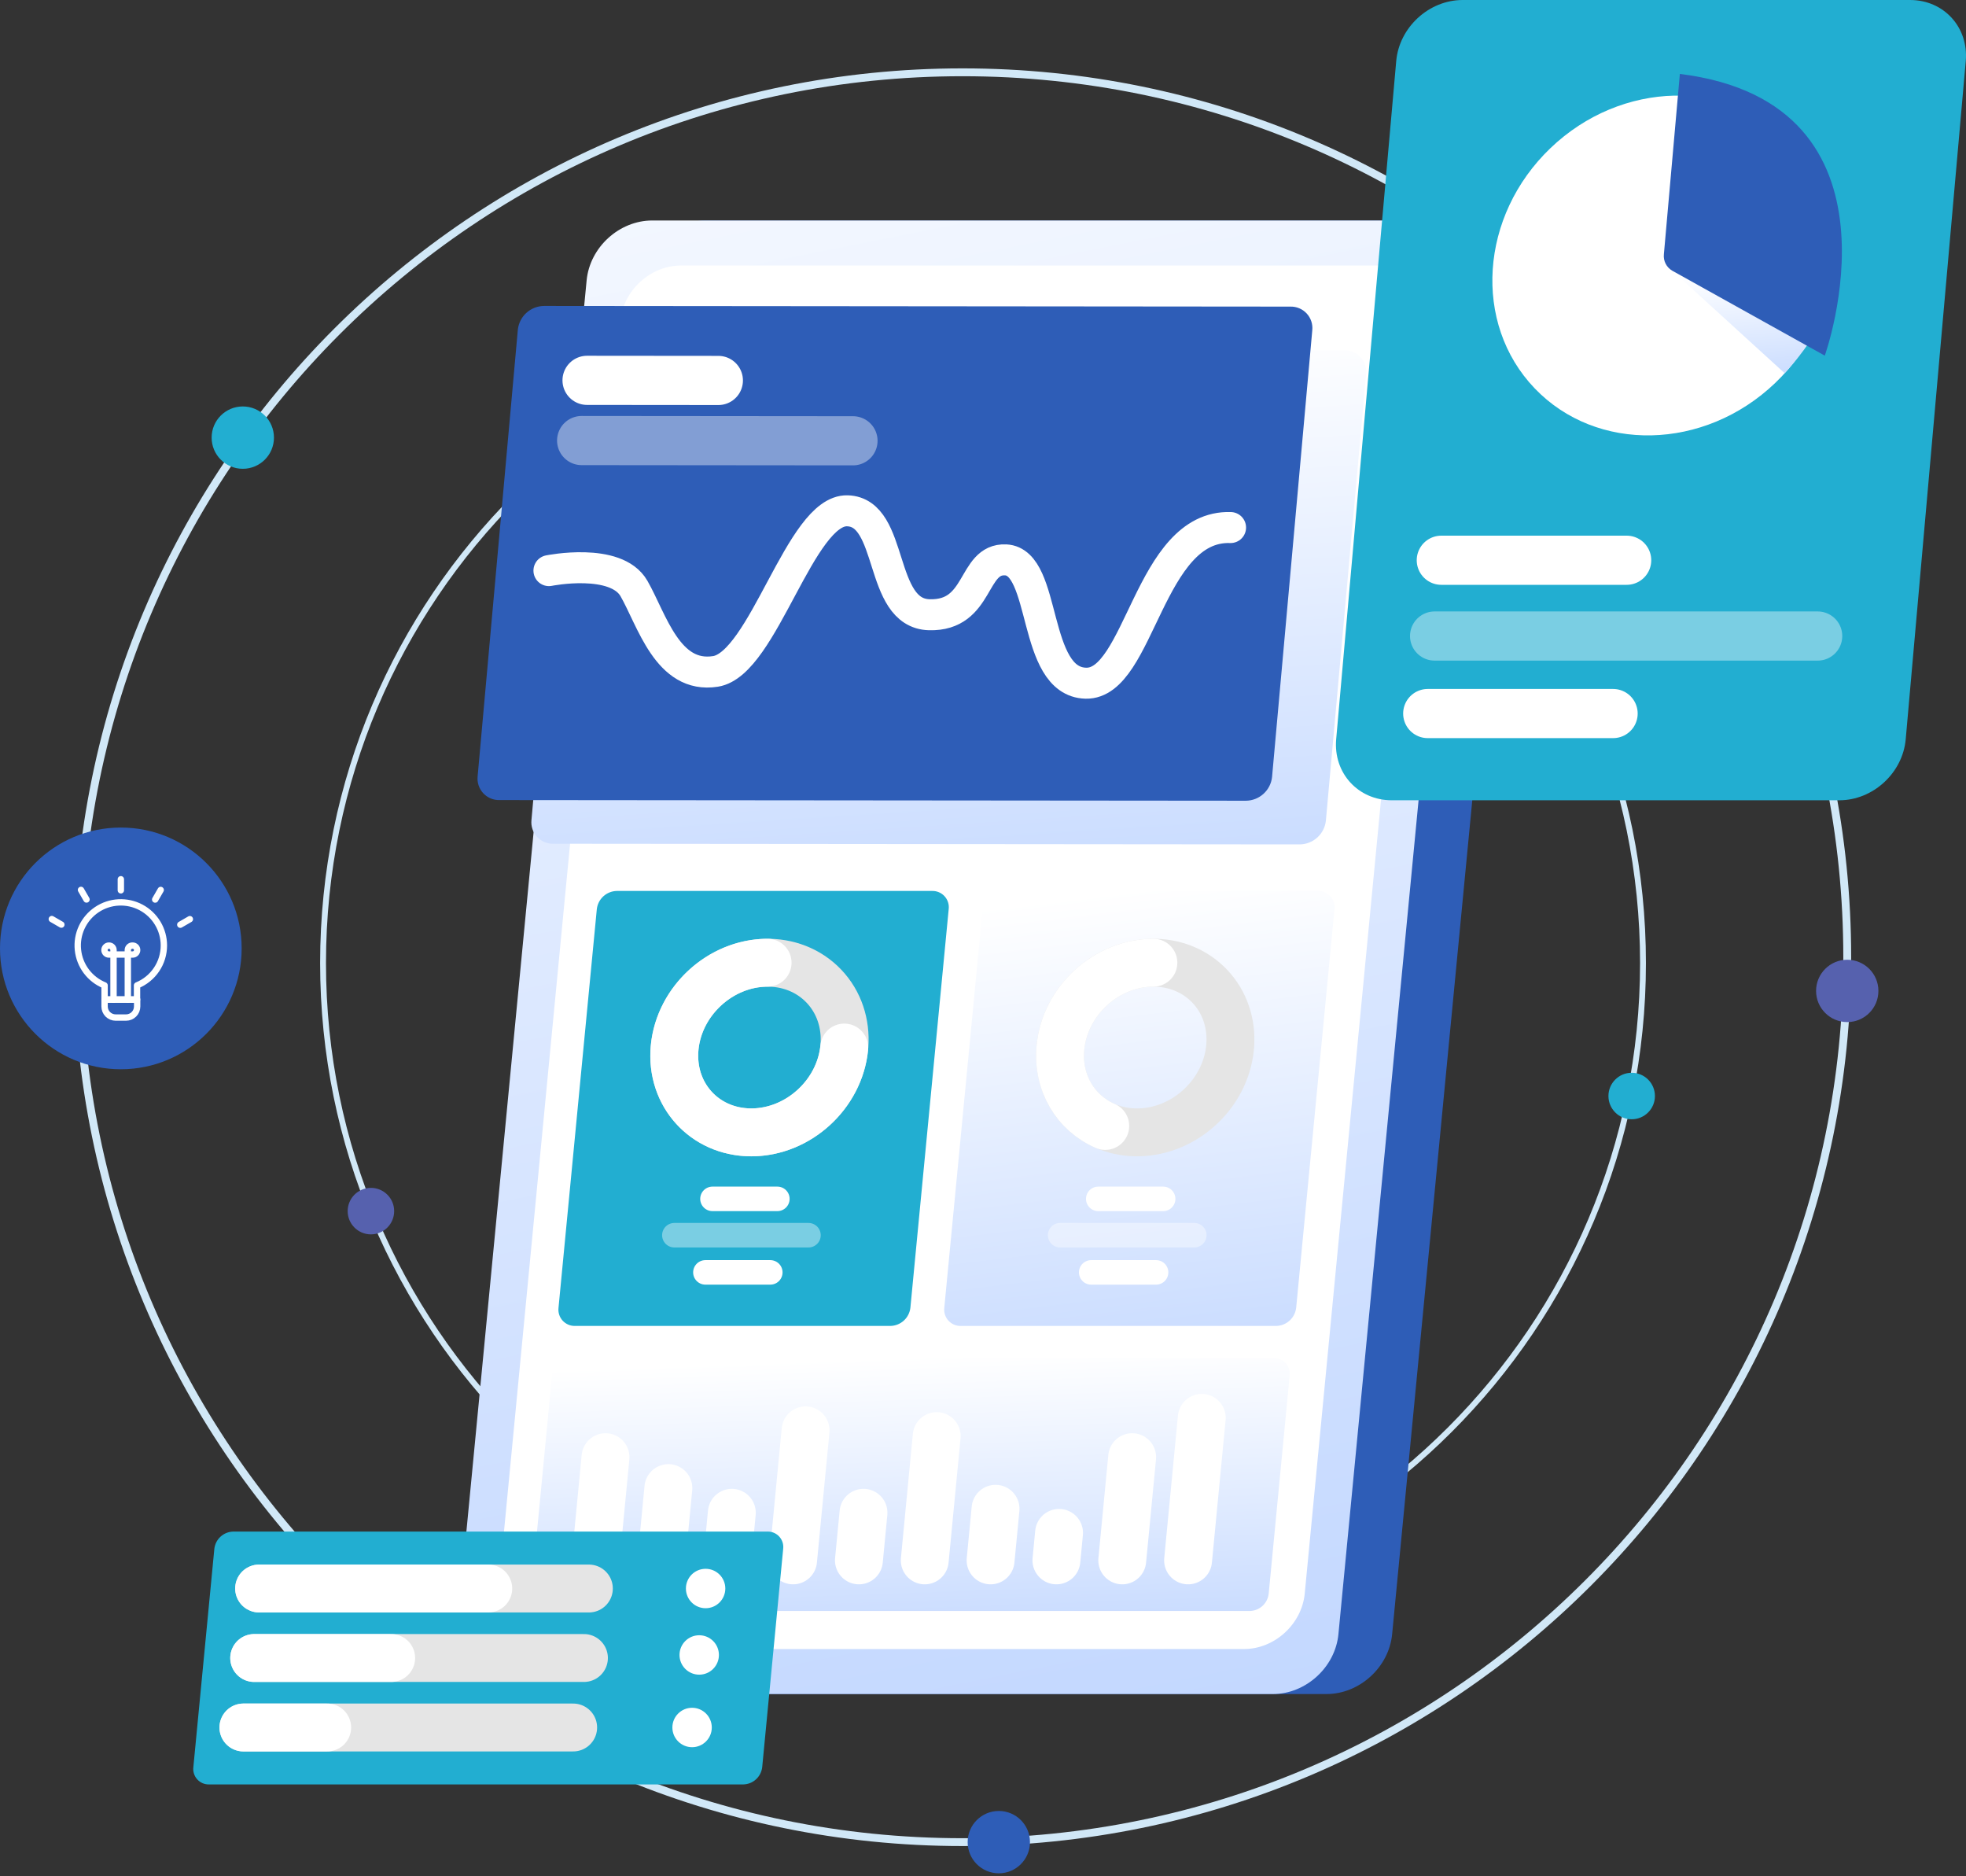 <svg width="480" height="458" viewBox="0 0 480 458" fill="none" xmlns="http://www.w3.org/2000/svg">
<rect x="0" y="0" width="480" height="458" fill="#333333" stroke="none"/>
<path d="M235.003 449.653C354.298 449.653 451.003 352.946 451.003 233.651C451.003 114.356 354.298 17.648 235.003 17.648C115.708 17.648 19 114.356 19 233.651C19 352.946 115.708 449.653 235.003 449.653Z" stroke="#D1E8F7" stroke-width="1.916" stroke-miterlimit="10"/>
<path d="M59.28 114.429C63.482 114.429 66.888 111.022 66.888 106.82C66.888 102.618 63.482 99.213 59.28 99.213C55.079 99.213 51.673 102.618 51.673 106.82C51.673 111.022 55.079 114.429 59.28 114.429Z" fill="#22AED1"/>
<path d="M451.003 249.485C455.206 249.485 458.615 246.079 458.615 241.877C458.615 237.675 455.206 234.269 451.003 234.269C446.805 234.269 443.396 237.675 443.396 241.877C443.396 246.079 446.805 249.485 451.003 249.485Z" fill="#5661AE"/>
<path d="M243.862 457.261C248.064 457.261 251.47 453.855 251.47 449.653C251.47 445.451 248.064 442.045 243.862 442.045C239.661 442.045 236.254 445.451 236.254 449.653C236.254 453.855 239.661 457.261 243.862 457.261Z" fill="#2E5DB7"/>
<path d="M240.007 396.205C328.998 396.205 401.139 324.064 401.139 235.074C401.139 146.082 328.998 73.941 240.007 73.941C151.015 73.941 78.874 146.082 78.874 235.074C78.874 324.064 151.015 396.205 240.007 396.205Z" stroke="#D1E8F7" stroke-width="1.43" stroke-miterlimit="10"/>
<path d="M398.377 273.206C401.511 273.206 404.052 270.665 404.052 267.531C404.052 264.397 401.511 261.856 398.377 261.856C395.242 261.856 392.701 264.397 392.701 267.531C392.701 270.665 395.242 273.206 398.377 273.206Z" fill="#22AED1"/>
<path d="M90.559 301.303C93.694 301.303 96.235 298.762 96.235 295.627C96.235 292.493 93.694 289.952 90.559 289.952C87.425 289.952 84.884 292.493 84.884 295.627C84.884 298.762 87.425 301.303 90.559 301.303Z" fill="#5661AE"/>
<path d="M167.83 96.534C170.965 96.534 173.506 93.993 173.506 90.858C173.506 87.724 170.965 85.183 167.83 85.183C164.696 85.183 162.155 87.724 162.155 90.858C162.155 93.993 164.696 96.534 167.83 96.534Z" fill="#2E5DB7"/>
<path d="M323.87 413.506H137.788C129.715 413.506 123.799 406.962 124.576 398.889L156.341 68.437C157.117 60.364 164.29 53.819 172.363 53.819H358.446C366.519 53.819 372.434 60.364 371.658 68.437L339.892 398.889C339.117 406.962 331.943 413.506 323.87 413.506Z" fill="#2E5DB7"/>
<path d="M310.756 413.506H124.673C116.601 413.506 110.685 406.962 111.461 398.889L143.227 68.437C144.003 60.364 151.176 53.819 159.249 53.819H345.332C353.404 53.819 359.32 60.364 358.544 68.437L326.778 398.889C326.002 406.962 318.829 413.506 310.756 413.506Z" fill="url(#paint0_linear)"/>
<path d="M303.704 402.521H133.838C126.356 402.521 120.874 396.456 121.593 388.974L151.452 78.352C152.172 70.87 158.82 64.805 166.301 64.805H336.168C343.649 64.805 349.132 70.87 348.412 78.352L318.553 388.974C317.833 396.456 311.186 402.521 303.704 402.521Z" fill="white"/>
<path d="M317.326 206.112L135.103 205.95C134.358 205.971 133.618 205.831 132.932 205.543C132.246 205.254 131.628 204.823 131.123 204.276C130.616 203.731 130.232 203.083 129.996 202.377C129.76 201.67 129.678 200.922 129.754 200.181L139.578 91.096C139.756 89.522 140.504 88.068 141.681 87.007C142.857 85.946 144.38 85.353 145.964 85.338L328.188 85.5C328.932 85.48 329.672 85.618 330.359 85.907C331.045 86.196 331.662 86.627 332.168 87.173C332.674 87.719 333.058 88.367 333.294 89.073C333.53 89.779 333.613 90.528 333.536 91.269L323.712 200.354C323.535 201.928 322.787 203.382 321.61 204.443C320.434 205.504 318.91 206.098 317.326 206.112Z" fill="url(#paint1_linear)"/>
<path d="M311.588 323.653H234.57C234.002 323.664 233.438 323.553 232.916 323.327C232.394 323.102 231.928 322.767 231.546 322.346C231.166 321.924 230.88 321.426 230.708 320.884C230.536 320.343 230.483 319.77 230.551 319.207L239.903 221.922C240.038 220.715 240.606 219.599 241.503 218.782C242.4 217.964 243.563 217.5 244.776 217.476H321.795C322.363 217.464 322.927 217.575 323.449 217.801C323.97 218.026 324.437 218.361 324.818 218.783C325.199 219.204 325.485 219.702 325.657 220.244C325.829 220.786 325.882 221.358 325.814 221.922L316.462 319.207C316.327 320.412 315.758 321.528 314.862 322.346C313.966 323.164 312.802 323.628 311.588 323.653Z" fill="url(#paint2_linear)"/>
<path d="M293.227 269.985C301.913 261.707 302.858 248.6 295.339 240.71C287.818 232.82 274.681 233.135 265.996 241.413C257.31 249.691 256.365 262.798 263.885 270.688C271.405 278.578 284.541 278.263 293.227 269.985Z" stroke="#E5E5E5" stroke-width="11.69" stroke-miterlimit="10"/>
<path d="M269.848 274.835C262.643 271.724 258.076 264.328 258.905 255.699C260.004 244.263 270.166 234.992 281.602 234.992" stroke="white" stroke-width="11.69" stroke-miterlimit="10" stroke-linecap="round"/>
<path d="M268.138 292.635H283.983" stroke="white" stroke-width="5.984" stroke-miterlimit="10" stroke-linecap="round"/>
<path d="M266.413 310.581H282.258" stroke="white" stroke-width="5.984" stroke-miterlimit="10" stroke-linecap="round"/>
<path opacity="0.4" d="M258.834 301.507H291.581" stroke="white" stroke-width="5.984" stroke-miterlimit="10" stroke-linecap="round"/>
<path d="M217.399 323.653H140.38C139.812 323.664 139.248 323.553 138.727 323.327C138.206 323.102 137.738 322.767 137.357 322.346C136.976 321.924 136.69 321.426 136.519 320.884C136.346 320.343 136.293 319.77 136.362 319.207L145.713 221.922C145.848 220.715 146.417 219.599 147.313 218.782C148.21 217.964 149.373 217.5 150.587 217.476H227.606C228.174 217.464 228.738 217.575 229.259 217.801C229.781 218.026 230.247 218.361 230.629 218.783C231.01 219.204 231.296 219.702 231.468 220.244C231.639 220.786 231.693 221.358 231.624 221.922L222.272 319.207C222.137 320.412 221.569 321.528 220.672 322.346C219.776 323.164 218.613 323.628 217.399 323.653Z" fill="#22AED1"/>
<path d="M199.038 269.985C207.723 261.707 208.668 248.6 201.149 240.71C193.629 232.82 180.491 233.135 171.806 241.413C163.12 249.691 162.175 262.798 169.695 270.688C177.215 278.578 190.352 278.263 199.038 269.985Z" stroke="#E5E5E5" stroke-width="11.69" stroke-miterlimit="10"/>
<path d="M206.129 255.699C205.029 267.135 194.868 276.405 183.432 276.405C171.995 276.405 163.616 267.135 164.716 255.699C165.815 244.263 175.976 234.992 187.412 234.992" stroke="white" stroke-width="11.69" stroke-miterlimit="10" stroke-linecap="round"/>
<path d="M173.949 292.635H189.794" stroke="white" stroke-width="5.984" stroke-miterlimit="10" stroke-linecap="round"/>
<path d="M172.223 310.581H188.069" stroke="white" stroke-width="5.984" stroke-miterlimit="10" stroke-linecap="round"/>
<path opacity="0.4" d="M164.645 301.507H197.392" stroke="white" stroke-width="5.984" stroke-miterlimit="10" stroke-linecap="round"/>
<path d="M305.132 393.235H133.459C132.92 393.245 132.386 393.141 131.892 392.927C131.398 392.713 130.955 392.396 130.594 391.996C130.233 391.597 129.962 391.125 129.799 390.611C129.636 390.098 129.586 389.556 129.65 389.021L134.773 335.731C134.901 334.588 135.44 333.529 136.29 332.754C137.14 331.979 138.242 331.54 139.392 331.517H311.065C311.603 331.506 312.138 331.611 312.632 331.825C313.126 332.039 313.569 332.356 313.93 332.756C314.291 333.155 314.562 333.627 314.725 334.14C314.888 334.654 314.938 335.196 314.874 335.731L309.751 389.021C309.623 390.164 309.084 391.222 308.235 391.997C307.385 392.773 306.282 393.212 305.132 393.235Z" fill="url(#paint3_linear)"/>
<path d="M145.414 380.879L147.836 355.686" stroke="white" stroke-width="11.69" stroke-miterlimit="10" stroke-linecap="round"/>
<path d="M163.183 363.231L161.487 380.879" stroke="white" stroke-width="11.69" stroke-miterlimit="10" stroke-linecap="round"/>
<path d="M178.677 369.258L177.56 380.879" stroke="white" stroke-width="11.69" stroke-miterlimit="10" stroke-linecap="round"/>
<path d="M196.683 349.139L193.632 380.879" stroke="white" stroke-width="11.69" stroke-miterlimit="10" stroke-linecap="round"/>
<path d="M210.823 369.258L209.705 380.879" stroke="white" stroke-width="11.69" stroke-miterlimit="10" stroke-linecap="round"/>
<path d="M228.695 350.541L225.778 380.879" stroke="white" stroke-width="11.69" stroke-miterlimit="10" stroke-linecap="round"/>
<path d="M243.062 368.282L241.851 380.879" stroke="white" stroke-width="11.69" stroke-miterlimit="10" stroke-linecap="round"/>
<path d="M258.569 374.169L257.924 380.879" stroke="white" stroke-width="11.69" stroke-miterlimit="10" stroke-linecap="round"/>
<path d="M276.418 355.686L273.997 380.879" stroke="white" stroke-width="11.69" stroke-miterlimit="10" stroke-linecap="round"/>
<path d="M293.413 346.093L290.069 380.879" stroke="white" stroke-width="11.69" stroke-miterlimit="10" stroke-linecap="round"/>
<path d="M304.184 195.454L121.96 195.292C121.216 195.312 120.476 195.173 119.79 194.884C119.103 194.596 118.487 194.164 117.98 193.618C117.474 193.072 117.09 192.425 116.854 191.718C116.618 191.012 116.535 190.264 116.612 189.523L126.436 80.438C126.614 78.863 127.361 77.409 128.538 76.348C129.714 75.288 131.238 74.694 132.823 74.679L315.045 74.842C315.79 74.821 316.53 74.96 317.216 75.249C317.902 75.537 318.52 75.969 319.026 76.515C319.532 77.061 319.916 77.709 320.152 78.415C320.388 79.121 320.47 79.87 320.394 80.61L310.571 189.695C310.392 191.27 309.644 192.724 308.468 193.785C307.291 194.845 305.768 195.439 304.184 195.454Z" fill="#2E5DB7"/>
<path d="M134.025 139.285C134.025 139.285 150.383 135.977 154.785 143.653C159.187 151.328 162.983 165.742 174.695 163.884C186.408 162.026 195.374 124.34 206.888 124.684C218.403 125.028 214.343 149.71 226.877 150.054C239.409 150.399 237.181 136.267 245.534 136.661C255.667 137.139 251.889 166.42 265.101 166.765C278.314 167.11 280.47 128.088 300.443 128.772" stroke="white" stroke-width="7.565" stroke-miterlimit="10" stroke-linecap="round"/>
<path d="M143.329 92.839L175.389 92.868" stroke="white" stroke-width="11.999" stroke-miterlimit="10" stroke-linecap="round"/>
<path opacity="0.4" d="M142.005 107.535L208.259 107.594" stroke="white" stroke-width="11.999" stroke-miterlimit="10" stroke-linecap="round"/>
<path d="M449.063 195.344H339.812C331.583 195.344 325.502 188.673 326.23 180.443L340.889 14.901C341.617 6.672 348.879 0 357.109 0H466.36C474.593 0 480.669 6.672 479.941 14.901L465.282 180.443C464.553 188.673 457.29 195.344 449.063 195.344Z" fill="#22AED1"/>
<path d="M433.423 93.475C450.726 76.924 452.466 50.672 437.319 34.838C422.171 19.004 395.867 19.585 378.568 36.135C361.269 52.685 359.524 78.938 374.673 94.772C389.821 110.606 416.126 110.025 433.423 93.475Z" fill="white"/>
<path d="M408.311 66.093L435.736 91.106C435.736 91.106 441.975 84.4 443.836 79.607L408.311 66.093Z" fill="url(#paint4_linear)"/>
<path d="M410.137 18.045L406.24 62.056C406.153 62.857 406.303 63.667 406.671 64.385C407.039 65.102 407.609 65.696 408.311 66.093L445.522 86.809C445.522 86.809 467.619 25.164 410.137 18.045Z" fill="#2E5DB7"/>
<path d="M351.893 136.752H397.153" stroke="white" stroke-width="12" stroke-miterlimit="10" stroke-linecap="round"/>
<path d="M348.58 174.171H393.84" stroke="white" stroke-width="12" stroke-miterlimit="10" stroke-linecap="round"/>
<path opacity="0.4" d="M350.255 155.25H443.788" stroke="white" stroke-width="12" stroke-miterlimit="10" stroke-linecap="round"/>
<path d="M181.473 435.567H51.017C50.478 435.578 49.944 435.473 49.45 435.259C48.955 435.045 48.513 434.728 48.152 434.328C47.791 433.929 47.52 433.456 47.357 432.943C47.194 432.43 47.143 431.888 47.208 431.353L52.331 378.062C52.459 376.919 52.998 375.861 53.847 375.086C54.697 374.311 55.799 373.872 56.95 373.849H187.406C187.945 373.838 188.479 373.943 188.973 374.157C189.467 374.37 189.91 374.688 190.271 375.087C190.632 375.487 190.903 375.959 191.066 376.472C191.229 376.986 191.279 377.528 191.215 378.062L186.092 431.353C185.964 432.496 185.425 433.554 184.575 434.329C183.726 435.104 182.623 435.544 181.473 435.567Z" fill="#22AED1"/>
<path d="M63.264 387.746H143.775" stroke="#E5E5E5" stroke-width="11.69" stroke-miterlimit="10" stroke-linecap="round"/>
<path d="M63.264 387.746H119.211" stroke="white" stroke-width="11.69" stroke-miterlimit="10" stroke-linecap="round"/>
<path d="M62.06 404.708H142.57" stroke="#E5E5E5" stroke-width="11.69" stroke-miterlimit="10" stroke-linecap="round"/>
<path d="M62.06 404.708H95.508" stroke="white" stroke-width="11.69" stroke-miterlimit="10" stroke-linecap="round"/>
<path d="M59.427 421.67H139.938" stroke="#E5E5E5" stroke-width="11.69" stroke-miterlimit="10" stroke-linecap="round"/>
<path d="M59.427 421.67H79.883" stroke="white" stroke-width="11.69" stroke-miterlimit="10" stroke-linecap="round"/>
<path d="M172.274 392.557C174.931 392.557 177.085 390.403 177.085 387.746C177.085 385.089 174.931 382.936 172.274 382.936C169.617 382.936 167.464 385.089 167.464 387.746C167.464 390.403 169.617 392.557 172.274 392.557Z" fill="white"/>
<path d="M170.714 408.776C173.371 408.776 175.525 406.623 175.525 403.966C175.525 401.309 173.371 399.155 170.714 399.155C168.057 399.155 165.903 401.309 165.903 403.966C165.903 406.623 168.057 408.776 170.714 408.776Z" fill="white"/>
<path d="M168.973 426.481C171.629 426.481 173.783 424.326 173.783 421.67C173.783 419.013 171.629 416.859 168.973 416.859C166.316 416.859 164.162 419.013 164.162 421.67C164.162 424.326 166.316 426.481 168.973 426.481Z" fill="white"/>
<path d="M29.502 260.999C45.793 260.999 59 247.792 59 231.5C59 215.207 45.793 202 29.502 202C13.207 202 0 215.207 0 231.5C0 247.792 13.207 260.999 29.502 260.999Z" fill="#2E5DB7"/>
<path d="M40.013 230.782C40.013 228.875 39.495 227.002 38.513 225.366C37.531 223.731 36.122 222.393 34.438 221.496C32.754 220.599 30.856 220.178 28.95 220.276C27.045 220.374 25.201 220.989 23.622 222.054C22.038 223.119 20.776 224.594 19.965 226.323C19.154 228.051 18.832 229.966 19.029 231.864C19.225 233.762 19.931 235.571 21.076 237.097C22.222 238.623 23.764 239.809 25.532 240.528V243.98H33.456V240.528C35.395 239.74 37.054 238.391 38.22 236.655C39.39 234.92 40.013 232.875 40.013 230.782Z" stroke="white" stroke-width="1.554" stroke-linecap="round" stroke-linejoin="round"/>
<path d="M25.532 243.98H33.485V245.674C33.485 246.391 33.201 247.079 32.691 247.586C32.185 248.093 31.496 248.378 30.781 248.378H28.236C27.517 248.378 26.831 248.093 26.322 247.586C25.816 247.079 25.532 246.391 25.532 245.674V243.98Z" stroke="white" stroke-width="1.554" stroke-linecap="round" stroke-linejoin="round"/>
<path d="M27.718 243.98V231.903C27.718 231.614 27.601 231.337 27.396 231.133C27.191 230.928 26.915 230.813 26.627 230.813H26.593C26.305 230.813 26.025 230.928 25.824 231.133C25.619 231.337 25.502 231.614 25.502 231.903C25.502 232.046 25.532 232.188 25.586 232.32C25.64 232.452 25.72 232.572 25.824 232.674C25.925 232.775 26.046 232.855 26.175 232.91C26.309 232.965 26.451 232.993 26.593 232.993H32.394C32.536 232.993 32.678 232.965 32.812 232.91C32.942 232.855 33.063 232.775 33.163 232.674C33.268 232.572 33.347 232.452 33.401 232.32C33.456 232.188 33.485 232.046 33.485 231.903C33.485 231.614 33.368 231.337 33.163 231.133C32.959 230.928 32.683 230.813 32.394 230.813H32.298C32.01 230.813 31.734 230.928 31.529 231.133C31.324 231.337 31.207 231.614 31.207 231.903V243.98" stroke="white" stroke-width="1.554" stroke-linecap="round" stroke-linejoin="round"/>
<path d="M29.506 214.62V217.32" stroke="white" stroke-width="1.554" stroke-linecap="round" stroke-linejoin="round"/>
<path d="M19.773 217.221L21.122 219.56" stroke="white" stroke-width="1.554" stroke-linecap="round" stroke-linejoin="round"/>
<path d="M12.647 224.34L14.983 225.69" stroke="white" stroke-width="1.554" stroke-linecap="round" stroke-linejoin="round"/>
<path d="M46.353 224.363L44.017 225.713" stroke="white" stroke-width="1.554" stroke-linecap="round" stroke-linejoin="round"/>
<path d="M39.236 217.235L37.886 219.573" stroke="white" stroke-width="1.554" stroke-linecap="round" stroke-linejoin="round"/>
<defs>
<linearGradient id="paint0_linear" x1="206.383" y1="-60.625" x2="377.323" y2="796.005" gradientUnits="userSpaceOnUse">
<stop stop-color="white"/>
<stop offset="1" stop-color="#94B9FF"/>
</linearGradient>
<linearGradient id="paint1_linear" x1="226.571" y1="85.05" x2="243.145" y2="343.064" gradientUnits="userSpaceOnUse">
<stop stop-color="white"/>
<stop offset="1" stop-color="#94B9FF"/>
</linearGradient>
<linearGradient id="paint2_linear" x1="275.809" y1="217.222" x2="302.921" y2="441.715" gradientUnits="userSpaceOnUse">
<stop stop-color="white"/>
<stop offset="1" stop-color="#94B9FF"/>
</linearGradient>
<linearGradient id="paint3_linear" x1="217.65" y1="331.369" x2="222.425" y2="463.594" gradientUnits="userSpaceOnUse">
<stop stop-color="white"/>
<stop offset="1" stop-color="#94B9FF"/>
</linearGradient>
<linearGradient id="paint4_linear" x1="425.188" y1="66.034" x2="429.261" y2="119.379" gradientUnits="userSpaceOnUse">
<stop stop-color="white"/>
<stop offset="1" stop-color="#94B9FF"/>
</linearGradient>
</defs>
</svg>
